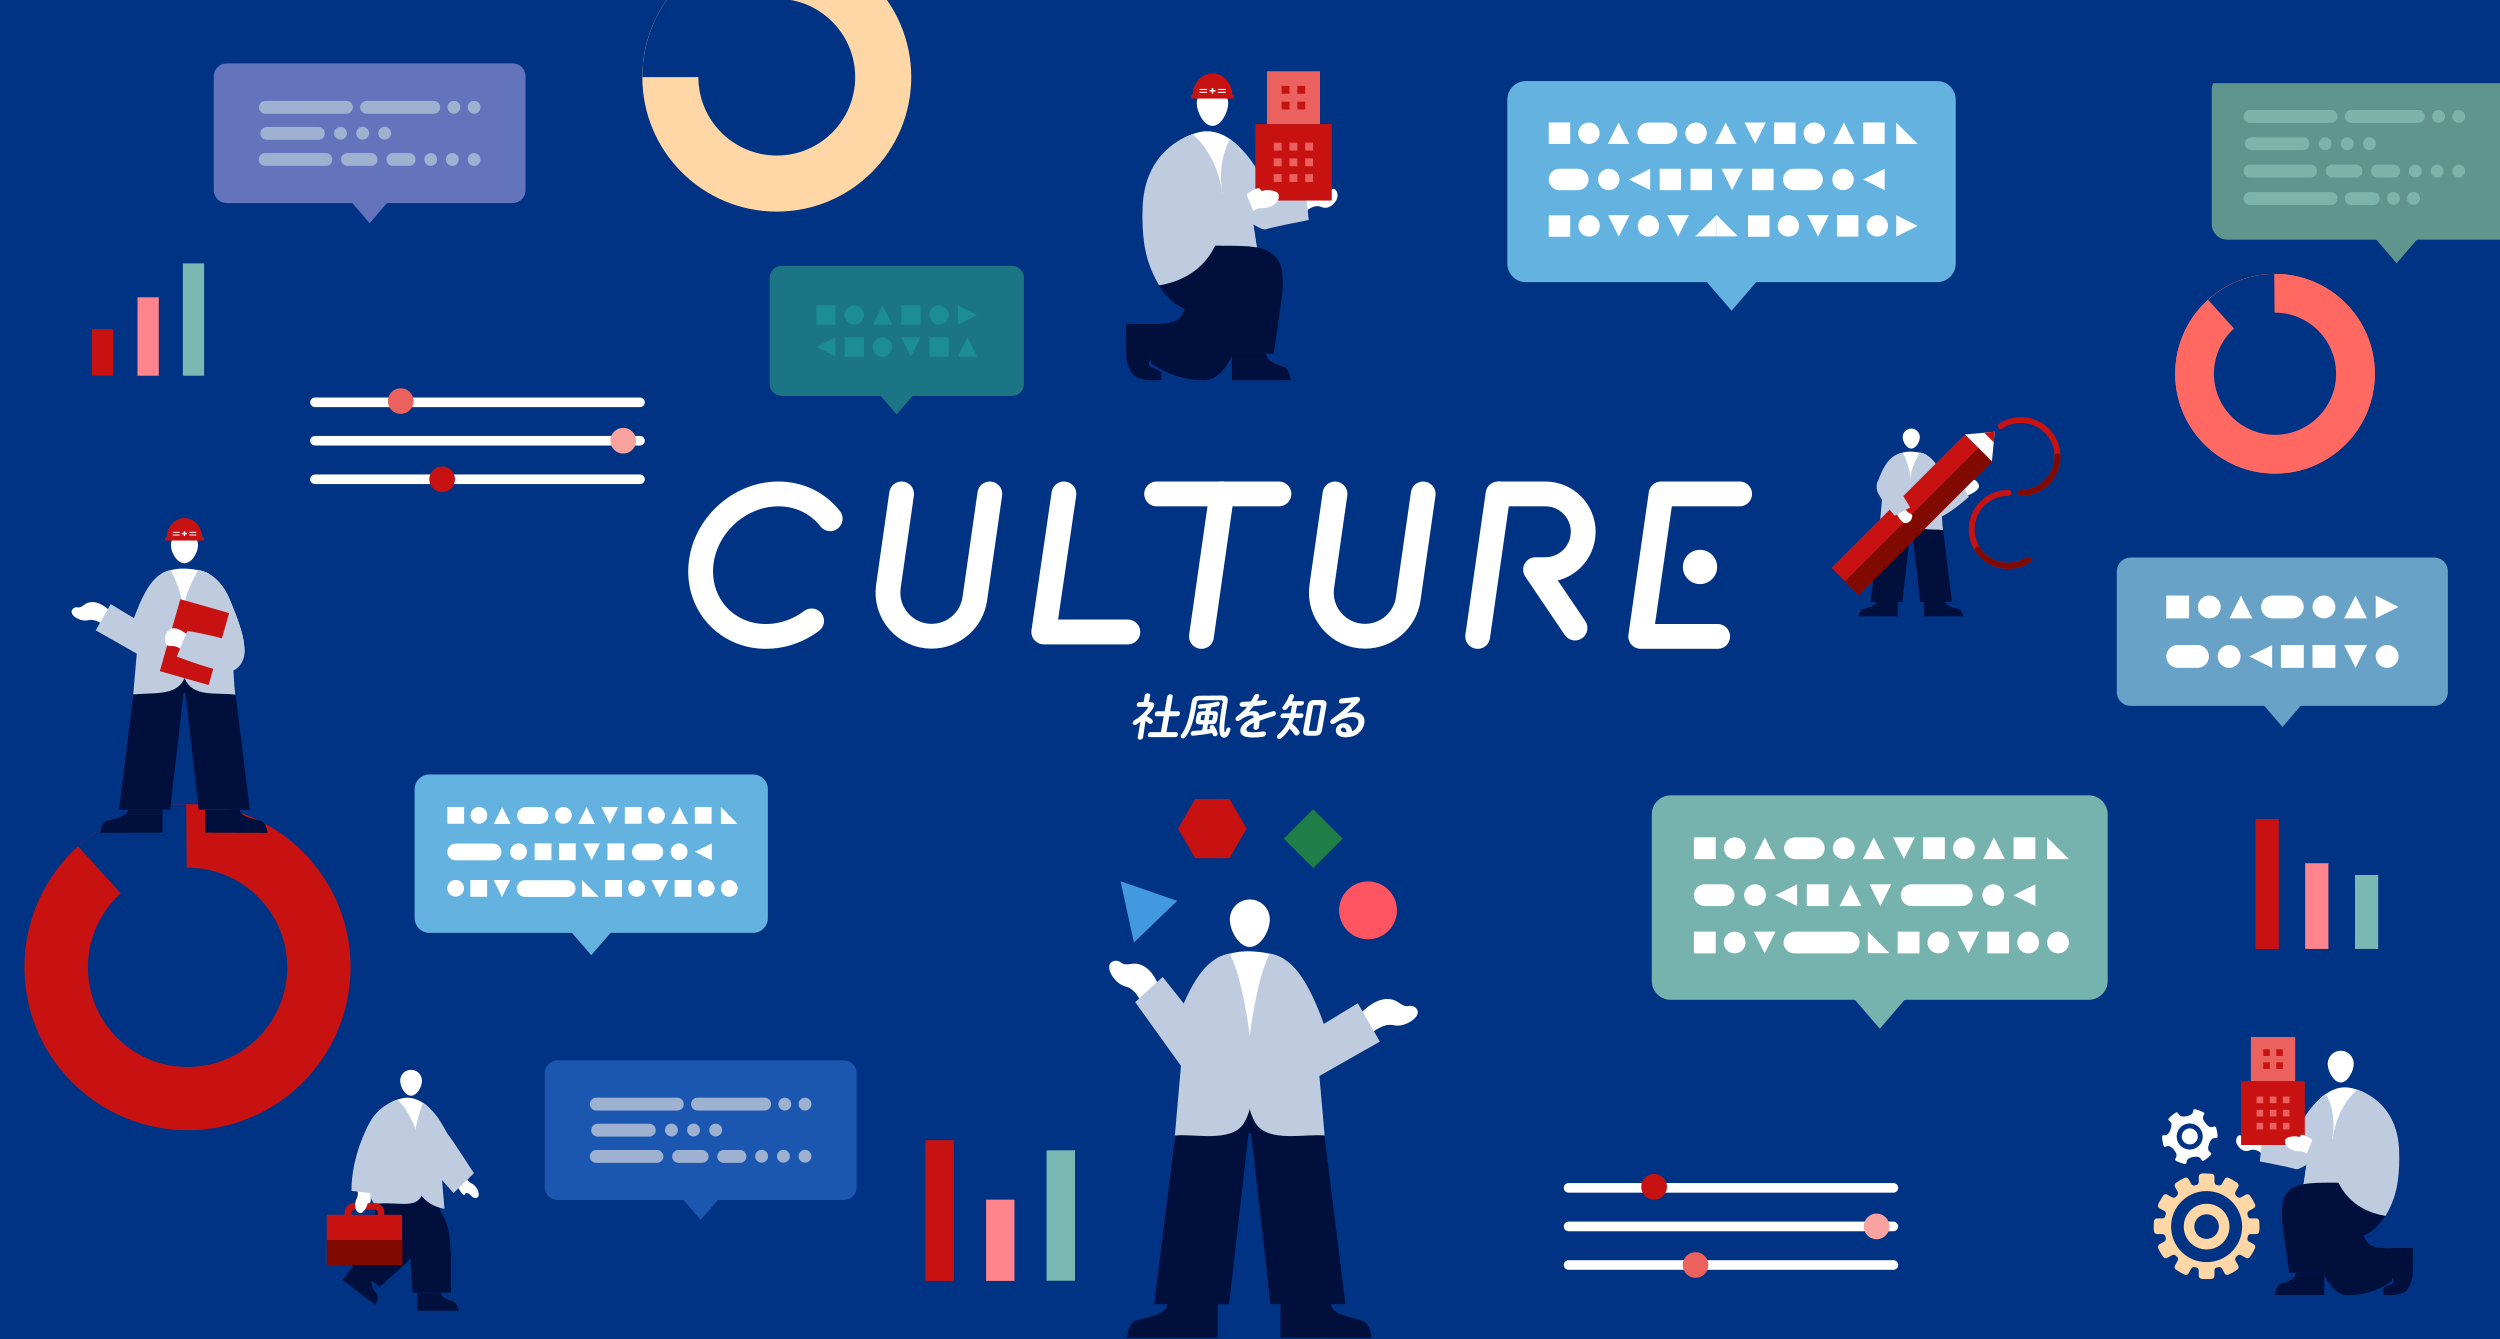 <?xml version="1.0" encoding="utf-8"?>
<!-- Generator: Adobe Illustrator 27.1.1, SVG Export Plug-In . SVG Version: 6.00 Build 0)  -->
<svg version="1.1" id="_レイヤー_2" xmlns="http://www.w3.org/2000/svg" xmlns:xlink="http://www.w3.org/1999/xlink" x="0px"
	 y="0px" viewBox="0 0 1400 750" style="enable-background:new 0 0 1400 750;" xml:space="preserve">
<style type="text/css">
	.st0{fill:#003383;}
	.st1{fill:none;stroke:#FFFFFF;stroke-width:13.89;stroke-linecap:round;stroke-linejoin:round;}
	.st2{fill:#FFFFFF;}
	.st3{fill:#6373BC;}
	.st4{fill:#9EB1D0;}
	.st5{fill:#1B57B1;}
	.st6{fill:#1C7584;}
	.st7{fill:#FF6961;}
	.st8{fill:#68A2C7;}
	.st9{fill:#C81212;}
	.st10{fill:#FF848B;}
	.st11{fill:#7CB8B3;}
	.st12{fill:none;stroke:#FFFFFF;stroke-width:5.39;stroke-linecap:round;stroke-linejoin:round;}
	.st13{fill:#EA615D;}
	.st14{fill:#F8A3A0;}
	.st15{clip-path:url(#SVGID_00000023262541572086866320000010149486196736521143_);}
	.st16{fill:#FFD6A5;}
	.st17{fill:#000F3C;}
	.st18{fill:#ADADAD;}
	.st19{fill:#BFCCE0;}
	.st20{fill:#800900;}
	.st21{fill:none;stroke:#FFFFFF;stroke-width:0.78;stroke-miterlimit:10;}
	.st22{fill:none;stroke:#FFFFFF;stroke-width:0.54;stroke-miterlimit:10;}
	.st23{fill:#AEAEAE;}
	.st24{fill:none;stroke:#FFFFFF;stroke-width:0.87;stroke-miterlimit:10;}
	.st25{fill:none;stroke:#FFFFFF;stroke-width:0.61;stroke-miterlimit:10;}
	.st26{fill:#4299E0;}
	.st27{fill:#1F7E48;}
	.st28{fill:#FF5462;}
	.st29{fill:#63B2E0;}
	.st30{fill:#76B2AE;}
	.st31{fill:#1C8C95;}
	.st32{clip-path:url(#SVGID_00000067940905328974899160000012730092360296763056_);}
	.st33{fill:#5F958D;}
	.st34{fill:#7DB4A9;}
	.st35{fill:none;stroke:#C81212;stroke-width:3.28;stroke-linecap:round;stroke-linejoin:round;}
	.st36{fill:none;stroke:#800900;stroke-width:3.28;stroke-linecap:round;stroke-linejoin:round;}
</style>
<g id="_背景">
	<rect class="st0" width="1400" height="750"/>
	<g>
		<path class="st1" d="M464.9,290.5c-6.6-8.5-16.9-13.9-29-13.9c-22,0-41.4,17.9-43.4,39.9c-1.9,22,14.4,39.9,36.4,39.9
			c9.4,0,18.3-3.2,25.6-8.7"/>
		<line class="st1" x1="838.9" y1="276.6" x2="827.5" y2="356.4"/>
		<path class="st1" d="M840.1,276.6h25.3c11.7,0,21.2,9.5,21.2,21.2l0,0c0,11.7-9.5,21.2-21.2,21.2h-5.5l22.1,32.7"/>
		<line class="st1" x1="647.7" y1="276.6" x2="716.2" y2="276.6"/>
		<circle class="st2" cx="952" cy="317.5" r="9.6"/>
		<line class="st1" x1="684.2" y1="276.6" x2="672.8" y2="356.4"/>
		<polyline class="st1" points="595.8,276.6 584.5,353.9 631.6,353.9 		"/>
		<polyline class="st1" points="974.2,276.6 930.2,276.6 918.8,356.4 961.9,356.4 		"/>
		<path class="st1" d="M797,276.6l-8.4,58.7c-1.7,12-12,21-24.2,21l0,0c-14.9,0-26.3-13.2-24.2-27.9l7.4-51.8"/>
		<path class="st1" d="M554.3,276.6l-8.4,58.7c-1.7,12-12,21-24.2,21l0,0c-14.9,0-26.3-13.2-24.2-27.9l7.4-51.8"/>
	</g>
</g>
<g id="_デザイン">
	<g>
		<path class="st2" d="M640.1,413c-0.1,0.8-0.9,1.2-1.7,1.2s-1.4-0.4-1.3-1.2l1.5-8.7c-0.7,0.5-1.5,1-2.2,1.4
			c-0.3,0.2-0.7,0.3-1,0.3c-0.8,0-1.2-0.7-1.1-1.4c0.1-0.4,0.4-0.9,0.9-1.2c3-1.7,6-4.5,7.6-7c0.1-0.1,0.1-0.2,0.1-0.3
			c0-0.2-0.1-0.3-0.5-0.3h-5c-0.7,0-0.9-0.7-0.8-1.3c0.1-0.6,0.6-1.3,1.3-1.3h2.5l0.7-3.8c0.1-0.8,0.9-1.1,1.7-1.1s1.4,0.4,1.3,1.1
			l-0.7,3.8h0.8c1.6,0,2.4,0.7,2.1,2c-0.1,0.4-0.3,1-0.6,1.5c-0.9,1.4-2.1,2.9-3.5,4.3c1.1,0.5,2.2,1.3,2.9,1.9
			c0.4,0.4,0.5,0.8,0.5,1.2c-0.1,0.7-0.8,1.3-1.5,1.3c-0.3,0-0.6-0.1-0.9-0.4c-0.5-0.4-1-0.9-1.7-1.3L640.1,413L640.1,413z
			 M651.7,401.1h-4c-0.8,0-1.1-0.7-1-1.4c0.1-0.7,0.7-1.4,1.5-1.4h4l1.4-8.1c0.2-0.9,1-1.4,1.8-1.4s1.5,0.4,1.3,1.4l-1.4,8.1h4.5
			c0.8,0,1.1,0.7,1,1.4c-0.1,0.7-0.6,1.4-1.5,1.4h-4.5l-1.6,8.9h5.4c0.8,0,1.1,0.7,1,1.4c-0.1,0.7-0.6,1.4-1.5,1.4h-14.3
			c-0.8,0-1.1-0.7-1-1.4c0.1-0.7,0.7-1.4,1.5-1.4h5.8L651.7,401.1L651.7,401.1z"/>
		<path class="st2" d="M684.2,389.5c2.7,0,3.7,1.1,3.3,3.3l-0.5,3.1c-1,5.8-1.5,10.2-1.4,12.7c0,1.2,0.1,1.4,0.4,1.4
			c0.2,0,0.4-0.2,0.8-1.6c0.2-0.7,0.7-1,1.3-1c0.6,0,1.1,0.4,1,1c-0.2,0.9-0.7,2.4-1.2,3.2c-0.6,0.9-1.3,1.5-2.4,1.5
			c-1.5,0-2.4-1-2.6-3.9c-0.1-2.7,0.3-7.2,1.3-13.2l0.5-2.6c0.2-1-0.2-1.3-1.3-1.3H672c-1.2,0-1.6,0.3-1.8,1.3l-0.8,4.5
			c-1.2,6.7-3,11.4-5.4,14.7c-0.5,0.6-1.1,0.9-1.6,0.9c-0.8,0-1.3-0.6-1.2-1.4c0-0.2,0.2-0.5,0.4-0.8c2.2-3,3.8-7.1,5-13.6l0.8-4.8
			c0.4-2.2,1.8-3.3,4.5-3.3L684.2,389.5L684.2,389.5z M679.3,398.2c2.4,0,3,0.7,2.7,2.6l-0.4,2.2c-0.4,2.3-1.5,2.6-3.6,2.6h-1.5
			l-0.5,2.9c0.6-0.1,1.2-0.2,1.8-0.2l-0.3-0.5c-0.1-0.2-0.2-0.5-0.1-0.7c0.1-0.6,0.8-1.1,1.5-1.1c0.4,0,0.8,0.2,1.1,0.6
			c0.7,1.1,1.4,2.5,1.8,3.8c0.1,0.2,0.1,0.5,0.1,0.7c-0.1,0.7-0.9,1.2-1.6,1.2c-0.5,0-0.9-0.2-1.1-0.8c-0.1-0.3-0.2-0.7-0.4-1
			c-3,0.6-5.8,1-9.7,1.4c-0.2,0-1,0.1-1.2,0.1c-0.9,0-1.2-0.7-1.1-1.4c0.1-0.6,0.6-1.3,1.5-1.3c1.5-0.1,3.2-0.2,4.9-0.4l0.6-3.2
			h-1.4c-2.4,0-3-0.7-2.7-2.6l0.4-2.2c0.3-1.9,1.2-2.6,3.6-2.6h1.4l0.3-1.7c-1.2,0.1-3.2,0.3-3.6,0.3c-0.8,0-1.1-0.7-1-1.3
			c0.1-0.6,0.6-1.2,1.4-1.2c2.9-0.2,6.4-0.7,9.4-1.4c0.1,0,0.3-0.1,0.4-0.1c0.8,0,1.2,0.7,1.1,1.4c-0.1,0.5-0.5,1.1-1.4,1.3
			c-1.1,0.2-2.3,0.4-3.4,0.6l-0.4,2.1H679.3L679.3,398.2z M673.6,400.4c-0.6,0-0.8,0.1-0.9,0.6l-0.3,1.7c-0.1,0.5,0.2,0.6,0.7,0.6
			h1.2l0.5-3L673.6,400.4L673.6,400.4z M676.9,403.3h1.2c0.6,0,0.8-0.1,0.9-0.6l0.3-1.7c0.1-0.5,0-0.6-0.7-0.6h-1.2L676.9,403.3
			L676.9,403.3z"/>
		<path class="st2" d="M699.3,398.7c0.8-0.3,1.6-0.5,2.5-0.5c1.9,0,3.1,0.6,3.5,2.6c2.3-0.9,4.8-1.7,7.4-2.5
			c0.2-0.1,0.4-0.1,0.6-0.1c0.9,0,1.3,0.7,1.2,1.5c-0.1,0.6-0.5,1.2-1.4,1.4c-2.6,0.7-5.2,1.5-7.7,2.5c0,1-0.2,2.2-0.4,3.7
			c-0.1,0.9-1,1.4-1.8,1.4c-0.7,0-1.4-0.4-1.3-1.3c0.2-1,0.3-1.9,0.3-2.7c-3.2,1.5-4.1,2.7-4.2,3.7c-0.2,1.1,0.7,1.7,3.9,1.7
			c1.8,0,3.6-0.2,5.5-0.5c0.1,0,0.2,0,0.3,0c1,0,1.4,0.7,1.2,1.5c-0.1,0.7-0.7,1.3-1.7,1.5c-1.9,0.3-4,0.4-5.8,0.4
			c-5.3,0-7.2-1.7-6.8-4.4c0.4-2.2,2.1-4.3,7.5-6.8c-0.2-1-0.7-1.2-1.7-1.2s-3.2,0.7-6.2,2.8c-0.4,0.2-0.7,0.4-1.1,0.4
			c-0.8,0-1.4-0.7-1.2-1.5c0.1-0.4,0.3-0.8,0.9-1.2c2-1.5,3.9-3.3,5.7-5.4c-1.1,0.1-2.1,0.1-3,0.1c-1,0-1.4-0.7-1.3-1.4
			c0.1-0.7,0.8-1.4,1.8-1.4c1.3,0,2.9-0.1,4.5-0.2c0.7-1.1,1.3-2.2,1.8-3.2c0.3-0.7,1-1,1.6-1c0.8,0,1.5,0.5,1.3,1.3
			c0,0.1,0,0.3-0.1,0.4c-0.4,0.8-0.8,1.5-1.2,2.2c1.5-0.1,2.9-0.3,4.2-0.5c0.1,0,0.2,0,0.3,0c0.9,0,1.2,0.7,1.1,1.3
			c-0.1,0.6-0.6,1.2-1.5,1.4c-1.8,0.3-4,0.6-6.1,0.8C701,396.7,700.1,397.8,699.3,398.7L699.3,398.7L699.3,398.7z"/>
		<path class="st2" d="M729.3,392.6c0.8,0,1,0.6,0.9,1.2c-0.1,0.6-0.6,1.3-1.4,1.3h-2.5l-0.5,3c-0.1,0.4-0.2,0.9-0.3,1.4h3.5
			c0.8,0,1,0.7,0.9,1.3c-0.1,0.7-0.6,1.3-1.4,1.3h-3.7c-0.3,1.1-0.8,2.2-1.2,3.2c1.5,1.1,3,2.7,3.9,4c0.2,0.4,0.3,0.7,0.3,1.1
			c-0.1,0.8-1,1.5-1.8,1.5c-0.4,0-0.8-0.2-1.1-0.6c-0.6-1-1.7-2.3-2.7-3.3c-1.3,2-2.8,3.8-4.6,5.3c-0.5,0.4-0.9,0.5-1.3,0.5
			c-0.8,0-1.4-0.6-1.2-1.4c0.1-0.4,0.3-0.8,0.8-1.2c2.8-2.3,4.8-5.2,6.1-9.1h-4c-0.7,0-1-0.7-0.9-1.3c0.1-0.7,0.6-1.3,1.3-1.3h4.3
			c0.1-0.5,0.2-1.1,0.3-1.6l0.5-2.7H722c-0.3,0.6-0.7,1.1-1.1,1.6c-0.4,0.5-1,0.8-1.5,0.8c-0.8,0-1.4-0.5-1.3-1.3
			c0-0.2,0.1-0.5,0.4-0.7c1.3-1.6,2.5-3.8,3.4-5.9c0.3-0.7,0.9-1,1.5-1c0.7,0,1.4,0.5,1.3,1.3c0,0.1-0.1,0.2-0.1,0.4
			c-0.3,0.7-0.7,1.5-1.1,2.3L729.3,392.6L729.3,392.6z M732.5,412c-2.2,0-3-1.1-2.7-3l2.5-14c0.3-1.9,1.5-3,3.7-3h4.1
			c2.2,0,3,1.1,2.7,3l-2.5,14c-0.4,2.1-1.7,3-3.7,3H732.5z M736.4,409.3c0.6,0,0.9-0.2,1-0.8l2.3-12.8c0.1-0.6-0.1-0.8-0.7-0.8h-2.7
			c-0.6,0-0.9,0.2-1,0.8l-2.3,12.8c-0.1,0.6,0.1,0.8,0.7,0.8H736.4z"/>
		<path class="st2" d="M754.2,399.5c1.3-0.5,2.6-0.7,3.7-0.7c4.4,0,6.8,2.3,6.1,6.2c-0.8,4.8-4.9,7.9-10.4,7.9
			c-3.8,0-5.9-1.9-5.5-4.4c0.4-2.1,2-3.5,4.5-3.5c2.7,0,4.2,1.8,4.6,4.5c1.9-0.8,3.1-2.4,3.5-4.5c0.3-2-1-3.5-3.6-3.5
			c-2.8,0-5.7,1-9.7,3.6c-0.5,0.3-0.9,0.4-1.2,0.4c-0.9,0-1.4-0.7-1.3-1.5c0.1-0.4,0.4-0.9,0.9-1.3c3.7-2.5,7.9-6.1,11.1-9.3
			c-1.4,0.2-3.3,0.4-4.7,0.5c-0.1,0-0.8,0.1-1.2,0.1c-0.9,0-1.3-0.7-1.1-1.5c0.1-0.7,0.7-1.4,1.6-1.4c2.3-0.1,5.3-0.5,8.1-0.9
			c0.1,0,0.3,0,0.4,0c1.2,0,1.8,0.8,1.6,1.7c-0.1,0.4-0.3,0.9-0.7,1.3C758.8,395.2,756.3,397.6,754.2,399.5L754.2,399.5L754.2,399.5
			z M754.1,410.1c-0.2-1.8-0.8-2.7-2-2.7c-0.6,0-1.1,0.5-1.2,1.1c-0.2,0.9,0.8,1.6,3,1.6L754.1,410.1L754.1,410.1z"/>
	</g>
	<g>
		<path class="st3" d="M126.9,35.5h160.2c4,0,7.2,3.2,7.2,7.2v63.8c0,4-3.2,7.2-7.2,7.2H126.9c-4,0-7.2-3.2-7.2-7.2V42.8
			C119.7,38.8,122.9,35.5,126.9,35.5z"/>
		<polygon class="st3" points="223.9,105.3 190.1,105.3 207,125 		"/>
		<path class="st4" d="M194,63.7h-45.4c-2,0-3.6-1.6-3.6-3.6v0c0-2,1.6-3.6,3.6-3.6H194c2,0,3.6,1.6,3.6,3.6v0
			C197.6,62.1,195.9,63.7,194,63.7z"/>
		<path class="st4" d="M242.9,63.7h-37.6c-2,0-3.6-1.6-3.6-3.6v0c0-2,1.6-3.6,3.6-3.6h37.6c2,0,3.6,1.6,3.6,3.6v0
			C246.5,62.1,244.9,63.7,242.9,63.7z"/>
		<circle class="st4" cx="254.2" cy="60.1" r="3.6"/>
		<circle class="st4" cx="265.5" cy="60.1" r="3.6"/>
		<path class="st4" d="M182.5,92.9h-34c-2,0-3.6-1.6-3.6-3.6l0,0c0-2,1.6-3.6,3.6-3.6h34c2,0,3.6,1.6,3.6,3.6l0,0
			C186.1,91.3,184.5,92.9,182.5,92.9z"/>
		<path class="st4" d="M207.8,92.9h-13.2c-2,0-3.6-1.6-3.6-3.6l0,0c0-2,1.6-3.6,3.6-3.6h13.2c2,0,3.6,1.6,3.6,3.6l0,0
			C211.5,91.3,209.8,92.9,207.8,92.9z"/>
		<path class="st4" d="M229.1,92.9H220c-2,0-3.6-1.6-3.6-3.6l0,0c0-2,1.6-3.6,3.6-3.6h9.1c2,0,3.6,1.6,3.6,3.6l0,0
			C232.7,91.3,231.1,92.9,229.1,92.9z"/>
		<circle class="st4" cx="241.2" cy="89.3" r="3.6"/>
		<circle class="st4" cx="253.3" cy="89.3" r="3.6"/>
		<circle class="st4" cx="265.5" cy="89.3" r="3.6"/>
		<path class="st4" d="M178.3,78.3h-28.9c-2,0-3.6-1.6-3.6-3.6l0,0c0-2,1.6-3.6,3.6-3.6h28.9c2,0,3.6,1.6,3.6,3.6l0,0
			C181.9,76.7,180.3,78.3,178.3,78.3z"/>
		<circle class="st4" cx="190.7" cy="74.6" r="3.6"/>
		<circle class="st4" cx="203.1" cy="74.6" r="3.6"/>
		<circle class="st4" cx="215.4" cy="74.6" r="3.6"/>
	</g>
	<g>
		<path class="st5" d="M312.3,593.8h160.2c4,0,7.2,3.2,7.2,7.2v63.8c0,4-3.2,7.2-7.2,7.2H312.3c-4,0-7.2-3.2-7.2-7.2V601
			C305,597,308.3,593.8,312.3,593.8z"/>
		<polygon class="st5" points="409.3,663.5 375.4,663.5 392.4,683.2 		"/>
		<path class="st4" d="M379.3,621.9h-45.4c-2,0-3.6-1.6-3.6-3.6l0,0c0-2,1.6-3.6,3.6-3.6h45.4c2,0,3.6,1.6,3.6,3.6l0,0
			C382.9,620.3,381.3,621.9,379.3,621.9z"/>
		<path class="st4" d="M428.2,621.9h-37.6c-2,0-3.6-1.6-3.6-3.6l0,0c0-2,1.6-3.6,3.6-3.6h37.6c2,0,3.6,1.6,3.6,3.6l0,0
			C431.8,620.3,430.2,621.9,428.2,621.9z"/>
		<circle class="st4" cx="439.5" cy="618.3" r="3.6"/>
		<circle class="st4" cx="450.8" cy="618.3" r="3.6"/>
		<path class="st4" d="M367.9,651.2h-34c-2,0-3.6-1.6-3.6-3.6l0,0c0-2,1.6-3.6,3.6-3.6h34c2,0,3.6,1.6,3.6,3.6l0,0
			C371.5,649.5,369.9,651.2,367.9,651.2z"/>
		<path class="st4" d="M393.2,651.2H380c-2,0-3.6-1.6-3.6-3.6l0,0c0-2,1.6-3.6,3.6-3.6h13.2c2,0,3.6,1.6,3.6,3.6l0,0
			C396.8,649.5,395.2,651.2,393.2,651.2z"/>
		<path class="st4" d="M414.4,651.2h-9.1c-2,0-3.6-1.6-3.6-3.6l0,0c0-2,1.6-3.6,3.6-3.6h9.1c2,0,3.6,1.6,3.6,3.6l0,0
			C418,649.5,416.4,651.2,414.4,651.2z"/>
		<circle class="st4" cx="426.5" cy="647.5" r="3.6"/>
		<circle class="st4" cx="438.7" cy="647.5" r="3.6"/>
		<circle class="st4" cx="450.8" cy="647.5" r="3.6"/>
		<path class="st4" d="M363.6,636.5h-28.9c-2,0-3.6-1.6-3.6-3.6l0,0c0-2,1.6-3.6,3.6-3.6h28.9c2,0,3.6,1.6,3.6,3.6l0,0
			C367.2,634.9,365.6,636.5,363.6,636.5z"/>
		<circle class="st4" cx="376" cy="632.8" r="3.6"/>
		<circle class="st4" cx="388.4" cy="632.8" r="3.6"/>
		<circle class="st4" cx="400.8" cy="632.8" r="3.6"/>
	</g>
	<path class="st6" d="M437.7,148.9h129c3.7,0,6.7,3,6.7,6.7V215c0,3.7-3,6.7-6.7,6.7h-129c-3.7,0-6.7-3-6.7-6.7v-59.3
		C430.9,152,433.9,148.9,437.7,148.9z"/>
	<polygon class="st6" points="517.9,213.8 486.4,213.8 502.1,232.1 	"/>
	<g>
		<g>
			<g id="icon">
				<g id="_グループ_2151">
					<circle id="_楕円形_154" class="st7" cx="1274" cy="209.3" r="55.9"/>
				</g>
				<g id="_グループ_2151-2">
					<circle id="_楕円形_154-2" class="st7" cx="1274" cy="209.3" r="55.9"/>
				</g>
			</g>
			<path id="_パス_2317" class="st0" d="M1274,209.3l-0.4-55.9c-14.3,0.1-27.3,5.6-37.1,14.5L1274,209.3L1274,209.3z"/>
		</g>
		<circle class="st0" cx="1274" cy="209.3" r="34.2"/>
	</g>
	<path class="st8" d="M1193.1,312.2h170c4.2,0,7.7,3.4,7.7,7.7v67.7c0,4.2-3.4,7.7-7.7,7.7h-170c-4.2,0-7.7-3.4-7.7-7.7v-67.7
		C1185.5,315.6,1188.9,312.2,1193.1,312.2z"/>
	<polygon class="st8" points="1296.1,386.2 1260.2,386.2 1278.2,407.1 	"/>
	<g id="Group_2490">
		<rect id="Rectangle_366" x="518.2" y="638.5" class="st9" width="15.9" height="78.8"/>
		<rect id="Rectangle_367" x="552.2" y="671.8" class="st10" width="15.9" height="45.5"/>
		<rect id="Rectangle_368" x="586.1" y="644.2" class="st11" width="15.9" height="73"/>
	</g>
	<g id="Group_2490-2">
		<rect id="Rectangle_366-2" x="51.5" y="184.3" class="st9" width="11.9" height="26.1"/>
		<rect id="Rectangle_367-2" x="77" y="166.5" class="st10" width="11.9" height="43.9"/>
		<rect id="Rectangle_368-2" x="102.4" y="147.5" class="st11" width="11.9" height="62.9"/>
	</g>
	<g id="Group_2490-3">
		<rect id="Rectangle_366-3" x="1263.1" y="458.6" class="st9" width="13" height="72.9"/>
		<rect id="Rectangle_367-3" x="1290.9" y="483.4" class="st10" width="13" height="48"/>
		<rect id="Rectangle_368-3" x="1318.8" y="490" class="st11" width="13" height="41.4"/>
	</g>
	<g>
		<g>
			<g id="icon-2">
				<g id="_グループ_2151-3">
					<circle id="_楕円形_154-3" class="st9" cx="105" cy="541.6" r="91.3"/>
				</g>
			</g>
			<path id="_パス_2317-2" class="st0" d="M105,541.6l-0.7-91.3c-23.3,0.2-44.6,9.1-60.6,23.6L105,541.6L105,541.6z"/>
		</g>
		
			<ellipse transform="matrix(1 -1.998802e-02 1.998802e-02 1 -10.804 2.207)" class="st0" cx="105" cy="541.6" rx="55.8" ry="55.8"/>
	</g>
	<g>
		<line class="st12" x1="878.4" y1="665.2" x2="1060.3" y2="665.2"/>
		<line class="st12" x1="878.4" y1="686.8" x2="1060.3" y2="686.8"/>
		<line class="st12" x1="878.4" y1="708.4" x2="1060.3" y2="708.4"/>
		<circle class="st9" cx="926.3" cy="664.6" r="7.2"/>
		<circle class="st13" cx="949.5" cy="708.4" r="7.2"/>
		<circle class="st14" cx="1050.9" cy="686.8" r="7.2"/>
	</g>
	<g>
		<line class="st12" x1="176.4" y1="225.3" x2="358.4" y2="225.3"/>
		<line class="st12" x1="176.4" y1="246.8" x2="358.4" y2="246.8"/>
		<line class="st12" x1="176.4" y1="268.4" x2="358.4" y2="268.4"/>
		<circle class="st13" cx="224.4" cy="224.6" r="7.2"/>
		<circle class="st9" cx="247.6" cy="268.4" r="7.2"/>
		<circle class="st14" cx="349" cy="246.8" r="7.2"/>
	</g>
	<g>
		<defs>
			<rect id="SVGID_1_" x="339.5" width="190" height="133.9"/>
		</defs>
		<clipPath id="SVGID_00000113313143988719693090000006477725966155706012_">
			<use xlink:href="#SVGID_1_"  style="overflow:visible;"/>
		</clipPath>
		<g style="clip-path:url(#SVGID_00000113313143988719693090000006477725966155706012_);">
			<g>
				<circle class="st16" cx="435" cy="43.2" r="75.3"/>
				<path class="st0" d="M435-32.1c-41.6,0-75.3,33.7-75.3,75.3H435V-32.1z"/>
				<circle class="st0" cx="435" cy="43.2" r="43.9"/>
			</g>
		</g>
	</g>
	<g id="Group_4371">
		<g id="Group_4356">
			<g id="Group_4353">
				<path id="Path_3453" class="st17" d="M256.6,734c0,0-0.5-4.3-2.6-5.1c-2.1-0.8-6.8-1.6-7.1-5.1h-13.2V734L256.6,734L256.6,734z"
					/>
			</g>
		</g>
		<g id="Group_4360">
			<g id="Group_4357">
				<path id="Path_3456" class="st17" d="M210.2,730.7c0,0,2.2-3.8,1-5.7s-4.5-5.3-2.6-8.4l-10.5-7.9l-6.2,8.2L210.2,730.7
					L210.2,730.7z"/>
			</g>
		</g>
		<g id="Group_4361">
			<path id="Path_3459" class="st2" d="M260.2,657c0,0,0.9,4.4,3.8,5.7c2.9,1.2,4.6,5.3,4,7s-2.7,1.3-3.5,0.5
				c-0.8-0.7-3.2-3.5-4.2-1.3s-6.2-8-6.6-10L260.2,657L260.2,657z"/>
		</g>
		<g id="Group_4362">
			<path id="Path_3460" class="st18" d="M247.6,661.1l-6.4-36.7l-16.2-7.2l-20.1,41.7L247.6,661.1L247.6,661.1z"/>
		</g>
		<g id="Group_4363">
			<path id="Path_3461" class="st19" d="M238.4,645.4c0,0,4.9,10.8,6.5,12.5c1.6,1.8,9.1,10.2,9.1,10.2l11.4-11.1
				c0,0-12.9-19.8-13.5-20.4c-3.1-3.2-5.1-11.9-14.9-18.9"/>
		</g>
		<path id="Path_3462" class="st2" d="M245.1,661.3c0,0-2.6-38-4.7-40.5s-6.7-6.1-12.4-6.1s-22.5,5.9-23.6,28.8s2,20.9,2,20.9
			L245.1,661.3L245.1,661.3z"/>
		<g id="Group_4366">
			<g id="Group_4364">
				<path id="Ellipse_258" class="st2" d="M230.2,599.1c3.4,0,6.1,2.7,6.1,6.1s-2.7,8.4-6.1,8.4s-6.1-5-6.1-8.4
					S226.8,599.1,230.2,599.1z"/>
			</g>
		</g>
		<path id="Path_3464" class="st17" d="M230.3,680.3c0,0,7.3,15.8-1.2,25.2c-2.8,3.1-16.4,15.1-16.4,15.1l-17.1-13
			c0,0,20.8-26.8,24.2-28.6c3.4-1.8-2-8.2-2-8.2L230.3,680.3L230.3,680.3z"/>
		<g id="Group_4367">
			<path id="Path_3466" class="st19" d="M237,617.7c1.2,0.9,2.4,1.9,3.4,3.1c1.9,2.2,7,38.8,7,38.8l-0.4,2.6
				c-8.8-7-15.9-16.6-14.7-27.5C232.8,630.5,234.7,622.9,237,617.7L237,617.7z"/>
		</g>
		<path id="Path_3467" class="st17" d="M219.8,658.4l24.7,2.7l3.6,29.9l-30.3-12.7L219.8,658.4z"/>
		<path id="Path_3468" class="st17" d="M212.1,653.4c0,0-11.7,49.1,17.1,41.4l1.8,29h21.5v-20.6c0,0-0.1-3.8-1-12
			c-0.6-5.1-4.7-18.4-16.5-22C224.3,665.7,212.1,653.4,212.1,653.4L212.1,653.4z"/>
		<path id="Path_3469" class="st19" d="M203.1,643.5c0.8-17.9,12.1-25.3,19.4-27.7c10.4,8.8,19.7,39.5,13.6,53.7
			c-3.5,8-15,2.9-26.6,4.8c-2.6-4.3-4.3-8.8-4.9-11.8C204.4,661.9,202.6,655.2,203.1,643.5L203.1,643.5z"/>
		<path id="Path_3470" class="st19" d="M234,639.1c0,0-11.4,32.6,14.9,37.9l-2.9-34.4L234,639.1L234,639.1z"/>
		<g id="Group_4368">
			<path id="Path_3471" class="st9" d="M215.2,680.3V679c0-3-2.4-5.3-5.4-5.3h-11.4c-3,0-5.4,2.4-5.4,5.3v1.3H183v28.1h42.2v-28.1
				H215.2L215.2,680.3z M196.9,679c0-0.9,0.7-1.6,1.6-1.6h11.4c0.9,0,1.6,0.7,1.6,1.6v1.3h-14.6L196.9,679L196.9,679z"/>
			<rect id="Rectangle_1180" x="183.1" y="694.4" class="st20" width="42.2" height="14"/>
		</g>
		<g id="Group_4370">
			<g id="Group_4369">
				<path id="Path_3472" class="st2" d="M199.4,664.3c0,0,2,4.1,0.4,6.8s-1.3,7.5,1.8,8.2c1.8,0.4,3.8-3.4,4-4.5s0.6-1,1-1
					c2.4,0.3,0-10.1-0.9-11.9L199.4,664.3z"/>
			</g>
		</g>
		<path id="Path_3473" class="st19" d="M206.1,630.5c0,0-9.3,16.6-9.3,36.4l18.7,2.2l4.7-32.2L206.1,630.5z"/>
	</g>
	<g>
		<g id="Group_4437">
			<g id="Group_4436">
				<path id="Path_3519" class="st2" d="M57.8,349.9c0,0-4.4-3.6-8.2-2.6s-8.7-1.6-9.4-3.9c-0.7-2.2,1.7-3.6,3-3.3
					c2.6,0.6,3.7-1.9,6.2-2.6c5.9-1.7,11.2,3.7,13.2,5.4L57.8,349.9L57.8,349.9z"/>
			</g>
		</g>
		<g id="Group_2465">
			<path id="Ellipse_177" class="st2" d="M103.3,297.6c4.2,0,7.6,3.4,7.6,7.6s-3.4,10.2-7.6,10.2s-7.6-6-7.6-10.2
				S99.1,297.6,103.3,297.6z"/>
		</g>
		<g id="Group_2466">
			<path id="Path_2520" class="st2" d="M129.9,373.7l-7.5-43.5H84.1l-7.5,43.5H129.9L129.9,373.7z"/>
		</g>
		<path id="Path_2522" class="st19" d="M80.8,349.7L62,338.3l-8.4,14.7l28.2,16c0,0,13.4-35.3,13.8-35.6
			C97.5,335.6,88.7,324.2,80.8,349.7L80.8,349.7z"/>
		<g id="Group_2470">
			<path id="Path_2523" class="st17" d="M103.8,388l7.5,65.4h28.6l-9.9-79.8H76.6l-9.9,79.8h28.6l7.5-65.4H103.8L103.8,388z"/>
		</g>
		<g id="Group_2474">
			<g id="Group_2471">
				<path id="Path_2524" class="st17" d="M149.9,466.4c0,0-0.7-5.4-3.3-6.5c-2.6-1-12-2-12.4-6.5h-19.2v12.9L149.9,466.4
					L149.9,466.4z"/>
			</g>
		</g>
		<g id="Group_2478">
			<g id="Group_2475">
				<path id="Path_2527" class="st17" d="M56.1,466.4c0,0,0.7-5.4,3.3-6.5c2.6-1,12-2,12.4-6.5H91v12.9L56.1,466.4L56.1,466.4z"/>
			</g>
		</g>
		<g id="Group_2479">
			<path id="Path_2530" class="st20" d="M129.9,373.7l-1-6H77.7l-1,6H129.9L129.9,373.7z"/>
		</g>
		<path id="Path_2531" class="st2" d="M90.7,321.1c3.9-1.9,8.2-2.8,12.6-2.7c6.7,0.3,11.5,1.5,13.8,3.1l-2.6,44.7H96.8L90.7,321.1
			L90.7,321.1z"/>
		<path id="Path_2532" class="st19" d="M129,349.7c-6.6-21.5-8-28.7-18.1-30.4c-5.1,9.5-8.6,17.2-8.6,27.9c0,7.7-1.3,27.1,1.1,32.7
			c4.7,10.8,17,7.7,28.4,9.1l-0.5-4.4L129,349.7L129,349.7z"/>
		<path id="Path_2533" class="st19" d="M73.3,350.9c6.3-18.2,12.2-29.9,22.3-31.6c5.1,9.5,7.7,20.1,7.6,30.8
			c0,9.8,3.1,25.1-0.8,31.5c-5,8.2-18.1,6.2-27.8,7.3l2.5-28.7L73.3,350.9L73.3,350.9z"/>
		<g id="Group_2482">
			<path id="Path_2534" class="st19" d="M110.9,319.3c0,0,11.1,0.6,17.8,16.5c8.3,19.8,12.6,34.7,1.3,37.9
				c-11.4,3.2-15.4,4.7-15.4,4.7l-3.1-35.2l-0.6-9.7L110.9,319.3L110.9,319.3z"/>
			<path id="Path_2534-2" class="st19" d="M110.9,319.3c0,0,11.1,0.6,17.8,16.5c8.3,19.8,12.6,34.7,1.3,37.9
				c-11.4,3.2-15.4,4.7-15.4,4.7l-3.1-35.2l-0.6-9.7L110.9,319.3L110.9,319.3z"/>
		</g>
		<g id="Group_2483">
			
				<rect id="Rectangle_364" x="87.9" y="345.2" transform="matrix(0.274 -0.962 0.962 0.274 -266.661 365.823)" class="st9" width="41.9" height="28.4"/>
		</g>
		<g id="Group_2486">
			<g id="Group_2485">
				<path id="Path_2535" class="st2" d="M92.4,358c0.4,2.3,0.2,4,4.1,3.8s7.5,4.3,7.5,4.3l6.2-5.8c-1.6-2.1-9.7-9.7-13.9-8.3
					C94.2,352.2,92,355.8,92.4,358L92.4,358z"/>
			</g>
		</g>
		<path id="Path_2536" class="st19" d="M104.9,353.3L99,367.7c0,0,24.2,9.2,29.6,8.4c5.4-0.9,8.8-6.7,8.3-12.2
			S104.9,353.3,104.9,353.3L104.9,353.3z"/>
		<g>
			<path class="st9" d="M93.3,301.6c0-6.4,4.5-11.5,10-11.5s10,5.2,10,11.5H93.3L93.3,301.6z"/>
			<g>
				<line class="st21" x1="101.8" y1="298.8" x2="104.8" y2="298.8"/>
				<line class="st21" x1="103.3" y1="300.2" x2="103.3" y2="297.4"/>
			</g>
			<g>
				<line class="st22" x1="96.7" y1="299.6" x2="100.6" y2="299.6"/>
				<line class="st22" x1="96.7" y1="298.1" x2="100.6" y2="298.1"/>
				<g>
					<line class="st22" x1="106" y1="299.6" x2="109.9" y2="299.6"/>
					<line class="st22" x1="106" y1="298.1" x2="109.9" y2="298.1"/>
				</g>
			</g>
			<rect x="92.5" y="300.8" class="st9" width="21.7" height="1.9"/>
		</g>
	</g>
	<g>
		<g id="Group_2516">
			<g id="Group_2495">
				<g id="Group_2492">
					<path id="Path_2538" class="st17" d="M689.9,212.9v-14.8h19c0.5,5.1,7.2,6.2,10.2,7.4c3,1.2,3.8,7.4,3.8,7.4H689.9z"/>
				</g>
			</g>
			<g id="Group_2499">
				<g id="Group_2496">
					<path id="Path_2541" class="st17" d="M630.6,193v-11.6h14.8v19c-6.7,6.4,4.9,5.5,5,8.8c0.1,2.6,0.1,3.5,0.1,3.5
						s-12.9,1.7-16.4-3.5c-2.1-3.2-3.3-6.9-3.5-10.8L630.6,193L630.6,193z"/>
				</g>
			</g>
			<g id="Group_2500">
				<path id="Path_2544" class="st23" d="M642.4,137.6l29.1-60.3L695,87.6l9.2,53.1L642.4,137.6L642.4,137.6z"/>
			</g>
			<g id="Group_2502">
				<g id="Group_2501">
					<path id="Path_2545" class="st2" d="M727.2,109.5c2.5-1.6,18.3-6.2,17-3s1-0.9,2.6-0.8c1.6,0.1,3,3.5,1.8,5.9s-4.4,6.1-8.7,4.3
						s-8.4,2.4-8.4,2.4L727.2,109.5L727.2,109.5z"/>
				</g>
			</g>
			<g id="Group_2503">
				<path id="Path_2546" class="st19" d="M688.8,78.1c14.2,10.2,17.1,22.7,21.5,27.4c0.8,0.9,20.5-2.6,20.5-2.6l2.1,20.3
					c0,0-20.8,4-24,5.2c-3.2,1.2-18.1-10.3-18.1-10.3"/>
			</g>
			<path id="Path_2547" class="st2" d="M644.6,145.4c0,0-4.5,3-2.9-30.2s25.8-41.7,34.1-41.7c8.3,0,14.8,5.3,18,8.9
				c3.2,3.6,6.8,58.5,6.8,58.5L644.6,145.4L644.6,145.4z"/>
			<g id="Group_2506">
				<g id="Group_2504">
					<path id="Ellipse_180" class="st2" d="M670.2,57.9c0,4.8,3.9,12.6,8.8,12.6s8.8-7.8,8.8-12.6s-3.9-8.8-8.8-8.8
						S670.2,53,670.2,57.9z"/>
				</g>
			</g>
			<path id="Path_2549" class="st17" d="M664.6,167.8c0,0-0.8,9-5.7,11.6c-4.8,2.6-14.3,2-14.3,2v21.9c8.6,6.3,19.1,9.7,29.8,9.6
				c18.4,0,24.6-45.1,24.6-45.1L664.6,167.8L664.6,167.8z"/>
			<rect id="Rectangle_369" x="668" y="120.5" class="st19" width="32.6" height="20.5"/>
			<g id="Group_2507">
				<path id="Path_2550" class="st19" d="M703.3,142.3l0.5-3.8c0,0-7.3-52.9-10.1-56.1c-1.5-1.7-3.1-3.2-4.9-4.4
					C678.4,96.1,684.5,127.3,703.3,142.3L703.3,142.3z"/>
			</g>
			<path id="Path_2551" class="st17" d="M687.9,137.6c17.8,0,22.8,1.7,27.4,7.5c4.8,6,2.5,21.3,2.5,21.3l-4.5,31.7h-25.7v-24.4
				c-41.7,11.1-46-36.2-46-36.2L687.9,137.6L687.9,137.6z"/>
			<path id="Path_2552" class="st19" d="M642,142.7c1.5,6,3.9,11.8,7.1,17.1c46.3-7.7,42.5-64.6,18.8-84.6
				c-10.5,3.5-26.8,14.2-28,40.1C639.1,132.3,641.8,142,642,142.7L642,142.7z"/>
			<g id="Group_2512">
				<g id="Group_2509">
					<rect id="Rectangle_370" x="709.5" y="39.9" class="st13" width="29.7" height="29.7"/>
					<g id="Group_2508">
						<rect id="Rectangle_371" x="726.5" y="48.1" class="st9" width="4.4" height="4.4"/>
						<rect id="Rectangle_372" x="717.7" y="48.1" class="st9" width="4.4" height="4.4"/>
						<rect id="Rectangle_373" x="726.5" y="56.9" class="st9" width="4.4" height="4.4"/>
						<rect id="Rectangle_374" x="717.7" y="56.9" class="st9" width="4.4" height="4.4"/>
					</g>
				</g>
				<g id="Group_2511">
					<rect id="Rectangle_376" x="703" y="69.5" class="st9" width="42.8" height="42.8"/>
					<g id="Group_2510">
						<rect id="Rectangle_377" x="730.9" y="88.7" class="st13" width="4.4" height="4.4"/>
						<rect id="Rectangle_378" x="722.1" y="88.7" class="st13" width="4.4" height="4.4"/>
						<rect id="Rectangle_379" x="730.9" y="97.5" class="st13" width="4.4" height="4.4"/>
						<rect id="Rectangle_380" x="722.1" y="97.5" class="st13" width="4.4" height="4.4"/>
						<rect id="Rectangle_381" x="713.3" y="88.7" class="st13" width="4.4" height="4.4"/>
						<rect id="Rectangle_382" x="713.3" y="97.5" class="st13" width="4.4" height="4.4"/>
						<rect id="Rectangle_383" x="730.9" y="79.9" class="st13" width="4.4" height="4.4"/>
						<rect id="Rectangle_384" x="722.1" y="79.9" class="st13" width="4.4" height="4.4"/>
						<rect id="Rectangle_385" x="713.3" y="79.9" class="st13" width="4.4" height="4.4"/>
					</g>
				</g>
			</g>
			<g id="Group_2514">
				<g id="Group_2513">
					<path id="Path_2553" class="st2" d="M691,114.9c1.8-2.4,13.6-12.1,14.8-8.8c0.2,0.6,0.4,1.1,1.9,0.6s7.7-0.3,8.3,2.3
						c1.2,4.5-4.8,7.8-9.4,7.6c-4.6-0.2-8.6,5-8.6,5L691,114.9L691,114.9z"/>
				</g>
			</g>
			<g id="Group_2515">
				<path id="Path_2554" class="st19" d="M664.1,115.5c-0.6,6.3,3.3,13,9.5,14c6.2,1,30.4-6,30.4-6l-6.8-16.6
					C697.2,106.8,664.7,109.3,664.1,115.5L664.1,115.5z"/>
			</g>
		</g>
		<g>
			<path class="st9" d="M690.2,54c0-7.1-5-12.9-11.2-12.9s-11.2,5.8-11.2,12.9H690.2z"/>
			<g>
				<line class="st24" x1="680.7" y1="50.8" x2="677.4" y2="50.8"/>
				<line class="st24" x1="679" y1="52.4" x2="679" y2="49.3"/>
			</g>
			<g>
				<line class="st25" x1="686.4" y1="51.7" x2="682" y2="51.7"/>
				<line class="st25" x1="686.4" y1="50.1" x2="682" y2="50.1"/>
				<g>
					<line class="st25" x1="676" y1="51.7" x2="671.7" y2="51.7"/>
					<line class="st25" x1="676" y1="50.1" x2="671.7" y2="50.1"/>
				</g>
			</g>
			<rect x="666.9" y="53.1" class="st9" width="24.2" height="2.1"/>
		</g>
	</g>
	<g>
		<g>
			<g id="Group_4456">
				<g id="Group_4434">
					<path id="Ellipse_278" class="st2" d="M699.9,503.7c6.2,0,11.2,5,11.2,11.2s-5,15.4-11.2,15.4s-11.2-9.2-11.2-15.4
						S693.8,503.7,699.9,503.7z"/>
				</g>
				<g id="Group_4435">
					<path id="Path_3518" class="st2" d="M738.9,613.6l-11-63.6h-56l-11,63.6H738.9z"/>
				</g>
				<g id="Group_4442">
					<g id="Group_4437-2">
						<g id="Group_4436-2">
							<path id="Path_3519-2" class="st2" d="M639.2,561.7c0,0-3-7.8-8.7-9.2c-5.7-1.4-10-8.2-9.3-11.6c0.6-3.4,4.7-3.4,6.2-2.1
								c3,2.6,6,0.2,9.9,1c8.7,2,11.7,12.7,13.1,16.2L639.2,561.7L639.2,561.7z"/>
						</g>
					</g>
					<g id="Group_4437-3">
						<g id="Group_4436-3">
							<path id="Path_3519-3" class="st2" d="M768.3,578.4c0,0,6.2-5.6,11.9-4.3c5.7,1.3,12.6-2.9,13.6-6.2s-2.7-5.1-4.6-4.6
								c-3.8,1-5.4-2.5-9.3-3.5c-8.7-2.2-16.2,6-19,8.6L768.3,578.4L768.3,578.4z"/>
						</g>
					</g>
					<g id="Group_4438">
						<path id="Path_3520" class="st19" d="M669.7,570.5l-18.6-23.4l-15.4,14.1l32.7,45.5c0,0,19.6-51.6,20.1-52
							C691.2,557.9,681.2,533.2,669.7,570.5z"/>
					</g>
					<g id="Group_4441">
						<path id="Path_3522" class="st19" d="M732.9,578.5l27.5-16.7l12.3,21.5l-41.2,23.4c0,0-19.6-51.6-20.1-52
							C708.6,557.9,721.4,541.2,732.9,578.5L732.9,578.5z"/>
					</g>
				</g>
				<g id="Group_4443">
					<path id="Path_3523" class="st17" d="M700.6,634.6l10.9,95.7h41.9l-14.5-116.7h-78l-14.5,116.7h41.9l10.9-95.7L700.6,634.6
						L700.6,634.6z"/>
				</g>
				<g id="Group_4447">
					<g id="Group_4444">
						<path id="Path_3524" class="st17" d="M768.1,749.2c0,0-1-7.9-4.8-9.5c-3.8-1.5-17.5-2.9-18.1-9.5h-28.1v18.9L768.1,749.2
							L768.1,749.2z"/>
					</g>
				</g>
				<g id="Group_4451">
					<g id="Group_4448">
						<path id="Path_3527" class="st17" d="M630.9,749.2c0,0,1-7.9,4.8-9.5c3.8-1.5,17.5-2.9,18.1-9.5h28.1v18.9L630.9,749.2
							L630.9,749.2z"/>
					</g>
				</g>
				<path id="Path_3531" class="st2" d="M681.5,536.7c5.8-2.8,12.1-4.1,18.4-4c9.8,0.5,14.4,1.9,17.7,4.1l-1.3,65.8h-26L681.5,536.7
					L681.5,536.7z"/>
				<g id="Group_4455">
					<path id="Path_3534" class="st19" d="M743.8,580.2c-9.2-26.6-17.9-43.7-32.7-46.2c-7.4,13.9-11.1,45.1-11.1,45.1
						s-6.6,34,3.1,49.8c6.9,11.3,28.2,5.8,38.7,7l-3.7-41.9L743.8,580.2L743.8,580.2z"/>
				</g>
				<g id="Group_4455-2">
					<path id="Path_3534-2" class="st19" d="M655.9,580.2c9.2-26.6,17.9-43.7,32.7-46.2c7.4,13.9,11.1,45.1,11.1,45.1
						s6.6,34-3.1,49.8c-6.9,11.3-28.2,5.8-38.7,7l3.7-41.9L655.9,580.2L655.9,580.2z"/>
				</g>
			</g>
			<polygon class="st26" points="627.5,493.5 635,527.8 659.2,504.5 			"/>
			<polygon class="st9" points="688.5,447.4 669.3,447.4 659.7,464 669.3,480.6 688.5,480.6 698.1,464 			"/>
		</g>
		
			<rect x="723.9" y="458" transform="matrix(0.707 -0.707 0.707 0.707 -116.672 657.659)" class="st27" width="23.3" height="23.3"/>
		<circle class="st28" cx="766.1" cy="509.8" r="16.2"/>
	</g>
	<g>
		<path class="st29" d="M240.4,433.7h181.4c4.5,0,8.2,3.7,8.2,8.2v72.3c0,4.5-3.7,8.2-8.2,8.2H240.4c-4.5,0-8.2-3.7-8.2-8.2v-72.3
			C232.2,437.4,235.9,433.7,240.4,433.7z"/>
		<polygon class="st29" points="350.3,512.7 311.9,512.7 331.1,534.9 		"/>
		<g>
			<rect x="250.5" y="451.9" class="st2" width="9.4" height="9.4"/>
			<rect x="389.1" y="451.9" class="st2" width="9.4" height="9.4"/>
			<polygon class="st2" points="403.7,451.9 403.7,461.4 413.1,461.4 			"/>
			<rect x="349.9" y="451.9" class="st2" width="9.4" height="9.4"/>
			<circle class="st2" cx="268.2" cy="456.6" r="4.7"/>
			<circle class="st2" cx="315.5" cy="456.6" r="4.7"/>
			<path class="st2" d="M302.4,461.4h-8.1c-2.6,0-4.7-2.1-4.7-4.7l0,0c0-2.6,2.1-4.7,4.7-4.7h8.1c2.6,0,4.7,2.1,4.7,4.7l0,0
				C307.1,459.3,305,461.4,302.4,461.4z"/>
			<polygon class="st2" points="276.5,461.4 286,461.4 281.2,451.9 			"/>
			<circle class="st2" cx="367.6" cy="456.6" r="4.7"/>
			<polygon class="st2" points="375.9,461.4 385.4,461.4 380.6,451.9 			"/>
			<polygon class="st2" points="323.8,461.4 333.2,461.4 328.5,451.9 			"/>
			<polygon class="st2" points="346.2,451.9 336.8,451.9 341.5,461.4 			"/>
		</g>
		<g>
			<polygon class="st2" points="325.9,492.7 325.9,502.2 335.3,502.2 			"/>
			<rect x="263.4" y="492.8" class="st2" width="9.4" height="9.4"/>
			<rect x="377.8" y="492.8" class="st2" width="9.4" height="9.4"/>
			<rect x="338.9" y="492.8" class="st2" width="9.4" height="9.4"/>
			
				<ellipse transform="matrix(0.995 -9.853745e-02 9.853745e-02 0.995 -47.785 27.565)" class="st2" cx="255.2" cy="497.5" rx="4.7" ry="4.7"/>
			<path class="st2" d="M317.6,502.3h-23.5c-2.6,0-4.7-2.1-4.7-4.7v0c0-2.6,2.1-4.7,4.7-4.7h23.5c2.6,0,4.7,2.1,4.7,4.7v0
				C322.4,500.1,320.2,502.3,317.6,502.3z"/>
			<polygon class="st2" points="276.4,492.8 285.8,492.8 281.1,502.3 			"/>
			<circle class="st2" cx="356.5" cy="497.5" r="4.7"/>
			<circle class="st2" cx="395.5" cy="497.5" r="4.7"/>
			<circle class="st2" cx="408.4" cy="497.5" r="4.7"/>
			<polygon class="st2" points="364.8,492.8 374.2,492.8 369.5,502.3 			"/>
		</g>
		<g>
			<rect x="340.2" y="472.3" class="st2" width="9.4" height="9.4"/>
			<rect x="313" y="472.3" class="st2" width="9.4" height="9.4"/>
			<rect x="299.4" y="472.3" class="st2" width="9.4" height="9.4"/>
			<circle class="st2" cx="290.4" cy="477" r="4.7"/>
			<path class="st2" d="M276.1,481.8h-20.9c-2.6,0-4.7-2.1-4.7-4.7l0,0c0-2.6,2.1-4.7,4.7-4.7h20.9c2.6,0,4.7,2.1,4.7,4.7l0,0
				C280.8,479.6,278.7,481.8,276.1,481.8z"/>
			<circle class="st2" cx="380.3" cy="477" r="4.7"/>
			<path class="st2" d="M366.7,481.8h-8.1c-2.6,0-4.7-2.1-4.7-4.7l0,0c0-2.6,2.1-4.7,4.7-4.7h8.1c2.6,0,4.7,2.1,4.7,4.7l0,0
				C371.4,479.6,369.3,481.8,366.7,481.8z"/>
			<polygon class="st2" points="398.6,481.8 398.6,472.3 389.1,477 			"/>
			<polygon class="st2" points="336,472.3 326.6,472.3 331.3,481.8 			"/>
		</g>
	</g>
	<g>
		<rect x="1213.1" y="333.5" class="st2" width="12.8" height="12.8"/>
		<circle class="st2" cx="1237.2" cy="339.9" r="6.4"/>
		<circle class="st2" cx="1301.4" cy="339.9" r="6.4"/>
		<path class="st2" d="M1283.7,346.3h-11.1c-3.5,0-6.4-2.9-6.4-6.4v0c0-3.5,2.9-6.4,6.4-6.4h11.1c3.5,0,6.4,2.9,6.4,6.4v0
			C1290.1,343.4,1287.2,346.3,1283.7,346.3z"/>
		<polygon class="st2" points="1248.5,346.3 1261.3,346.3 1254.9,333.5 		"/>
		<polygon class="st2" points="1312.7,346.3 1325.5,346.3 1319.1,333.5 		"/>
		<polygon class="st2" points="1330.4,333.5 1330.4,346.3 1343.2,339.9 		"/>
		<rect x="1295" y="361.2" class="st2" width="12.8" height="12.8"/>
		<rect x="1277.3" y="361.2" class="st2" width="12.8" height="12.8"/>
		<circle class="st2" cx="1248.3" cy="367.6" r="6.4"/>
		<circle class="st2" cx="1336.8" cy="367.6" r="6.4"/>
		<path class="st2" d="M1230.6,374h-11.1c-3.5,0-6.4-2.9-6.4-6.4v0c0-3.5,2.9-6.4,6.4-6.4h11.1c3.5,0,6.4,2.9,6.4,6.4v0
			C1237,371.1,1234.1,374,1230.6,374z"/>
		<polygon class="st2" points="1272.4,374 1272.4,361.2 1259.6,367.6 		"/>
		<polygon class="st2" points="1325.5,361.2 1312.7,361.2 1319.1,374 		"/>
	</g>
	<g>
		<path class="st30" d="M935.6,445.4h234.1c5.8,0,10.6,4.7,10.6,10.6v93.3c0,5.8-4.7,10.6-10.6,10.6H935.6
			c-5.8,0-10.6-4.7-10.6-10.6V456C925,450.1,929.8,445.4,935.6,445.4z"/>
		<polygon class="st30" points="1077.4,547.3 1027.9,547.3 1052.7,576.1 		"/>
		<g>
			<rect x="948.6" y="468.9" class="st2" width="12.2" height="12.2"/>
			<rect x="1127.6" y="468.9" class="st2" width="12.2" height="12.2"/>
			<polygon class="st2" points="1146.4,468.9 1146.4,481.1 1158.6,481.1 			"/>
			<rect x="1076.9" y="468.9" class="st2" width="12.2" height="12.2"/>
			<circle class="st2" cx="971.5" cy="475" r="6.1"/>
			<circle class="st2" cx="1032.5" cy="475" r="6.1"/>
			<path class="st2" d="M1015.7,481.1h-10.5c-3.4,0-6.1-2.7-6.1-6.1v0c0-3.4,2.7-6.1,6.1-6.1h10.5c3.4,0,6.1,2.7,6.1,6.1v0
				C1021.8,478.4,1019.1,481.1,1015.7,481.1z"/>
			<polygon class="st2" points="982.3,481.1 994.4,481.1 988.3,468.9 			"/>
			<circle class="st2" cx="1099.8" cy="475" r="6.1"/>
			<polygon class="st2" points="1110.6,481.1 1122.7,481.1 1116.6,468.9 			"/>
			<polygon class="st2" points="1043.2,481.1 1055.4,481.1 1049.3,468.9 			"/>
			<polygon class="st2" points="1072.3,468.9 1060.1,468.9 1066.2,481.1 			"/>
		</g>
		<g>
			<polygon class="st2" points="1046,521.6 1046,533.8 1058.2,533.8 			"/>
			<rect x="948.6" y="521.7" class="st2" width="12.2" height="12.2"/>
			<rect x="1112.9" y="521.7" class="st2" width="12.2" height="12.2"/>
			<rect x="1062.7" y="521.7" class="st2" width="12.2" height="12.2"/>
			<circle class="st2" cx="971.4" cy="527.8" r="6.1"/>
			<path class="st2" d="M1035.3,533.9h-30.4c-3.4,0-6.1-2.7-6.1-6.1v0c0-3.4,2.7-6.1,6.1-6.1h30.4c3.4,0,6.1,2.7,6.1,6.1v0
				C1041.4,531.2,1038.7,533.9,1035.3,533.9z"/>
			<polygon class="st2" points="982.1,521.7 994.3,521.7 988.2,533.9 			"/>
			<circle class="st2" cx="1085.5" cy="527.8" r="6.1"/>
			<circle class="st2" cx="1135.8" cy="527.8" r="6.1"/>
			<circle class="st2" cx="1152.5" cy="527.8" r="6.1"/>
			<polygon class="st2" points="1096.2,521.7 1108.4,521.7 1102.3,533.9 			"/>
		</g>
		<g>
			<rect x="1011.8" y="495.2" class="st2" width="12.2" height="12.2"/>
			<circle class="st2" cx="982.8" cy="501.3" r="6.1"/>
			<path class="st2" d="M965.2,507.4h-10.5c-3.4,0-6.1-2.7-6.1-6.1v0c0-3.4,2.7-6.1,6.1-6.1h10.5c3.4,0,6.1,2.7,6.1,6.1v0
				C971.3,504.7,968.6,507.4,965.2,507.4z"/>
			<polygon class="st2" points="1006.4,507.4 1006.4,495.2 994.2,501.3 			"/>
			<circle class="st2" cx="1116.2" cy="501.3" r="6.1"/>
			<path class="st2" d="M1098.6,507.4h-28.1c-3.4,0-6.1-2.7-6.1-6.1v0c0-3.4,2.7-6.1,6.1-6.1h28.1c3.4,0,6.1,2.7,6.1,6.1v0
				C1104.7,504.7,1102,507.4,1098.6,507.4z"/>
			<polygon class="st2" points="1139.8,507.4 1139.8,495.2 1127.6,501.3 			"/>
			<polygon class="st2" points="1059.1,495.2 1046.9,495.2 1053,507.4 			"/>
			<polygon class="st2" points="1030.2,507.4 1042.4,507.4 1036.3,495.2 			"/>
		</g>
	</g>
	<path class="st29" d="M854.5,45.4h230.3c5.8,0,10.4,4.7,10.4,10.4v91.8c0,5.8-4.7,10.4-10.4,10.4H854.5c-5.8,0-10.4-4.7-10.4-10.4
		V55.8C844.1,50.1,848.7,45.4,854.5,45.4z"/>
	<polygon class="st29" points="994,145.8 945.3,145.8 969.7,174 	"/>
	<g>
		<rect x="867.3" y="68.6" class="st2" width="12" height="12"/>
		<rect x="1043.4" y="68.6" class="st2" width="12" height="12"/>
		<polygon class="st2" points="1061.9,68.6 1061.9,80.6 1073.9,80.6 		"/>
		<rect x="993.5" y="68.6" class="st2" width="12" height="12"/>
		<circle class="st2" cx="889.8" cy="74.6" r="6"/>
		<circle class="st2" cx="949.8" cy="74.6" r="6"/>
		<path class="st2" d="M933.3,80.6h-10.3c-3.3,0-6-2.7-6-6v0c0-3.3,2.7-6,6-6h10.3c3.3,0,6,2.7,6,6v0
			C939.3,77.9,936.6,80.6,933.3,80.6z"/>
		<polygon class="st2" points="900.4,80.6 912.4,80.6 906.4,68.6 		"/>
		<circle class="st2" cx="1016" cy="74.6" r="6"/>
		<polygon class="st2" points="1026.6,80.6 1038.6,80.6 1032.6,68.6 		"/>
		<polygon class="st2" points="960.4,80.6 972.4,80.6 966.4,68.6 		"/>
		<polygon class="st2" points="988.9,68.6 976.9,68.6 982.9,80.6 		"/>
	</g>
	<g>
		<polygon class="st2" points="961.3,120.4 961.3,132.4 973.3,132.4 		"/>
		<polygon class="st2" points="961.3,120.4 961.3,132.4 949.3,132.4 		"/>
	</g>
	<rect x="867.3" y="120.6" class="st2" width="12" height="12"/>
	<rect x="1028.7" y="120.5" class="st2" width="12" height="12"/>
	<rect x="978.9" y="120.6" class="st2" width="12" height="12"/>
	<circle class="st2" cx="889.9" cy="126.5" r="6"/>
	<circle class="st2" cx="923.1" cy="126.5" r="6"/>
	<polygon class="st2" points="900.5,120.5 912.5,120.5 906.5,132.5 	"/>
	<circle class="st2" cx="1001.5" cy="126.5" r="6"/>
	<circle class="st2" cx="1051.3" cy="126.5" r="6"/>
	<polygon class="st2" points="1012.1,120.5 1024.1,120.5 1018.1,132.5 	"/>
	<polygon class="st2" points="1061.9,132.5 1061.9,120.5 1073.9,126.5 	"/>
	<polygon class="st2" points="933.7,120.5 945.7,120.5 939.7,132.5 	"/>
	<g>
		<rect x="981.2" y="94.5" class="st2" width="12" height="12"/>
		<rect x="946.7" y="94.5" class="st2" width="12" height="12"/>
		<rect x="929.4" y="94.5" class="st2" width="12" height="12"/>
		<circle class="st2" cx="900.9" cy="100.5" r="6"/>
		<path class="st2" d="M883.6,106.5h-10.3c-3.3,0-6-2.7-6-6v0c0-3.3,2.7-6,6-6h10.3c3.3,0,6,2.7,6,6v0
			C889.6,103.8,886.9,106.5,883.6,106.5z"/>
		<polygon class="st2" points="924.1,106.5 924.1,94.5 912.2,100.5 		"/>
		<circle class="st2" cx="1032.1" cy="100.5" r="6"/>
		<path class="st2" d="M1014.8,106.5h-10.3c-3.3,0-6-2.7-6-6v0c0-3.3,2.7-6,6-6h10.3c3.3,0,6,2.7,6,6v0
			C1020.8,103.8,1018.2,106.5,1014.8,106.5z"/>
		<polygon class="st2" points="1055.4,106.5 1055.4,94.5 1043.4,100.5 		"/>
		<polygon class="st2" points="976,94.5 964,94.5 970,106.5 		"/>
	</g>
	<g>
		<rect x="457.1" y="171" class="st31" width="10.8" height="10.8"/>
		<rect x="473" y="188.9" class="st31" width="10.8" height="10.8"/>
		<rect x="520.5" y="188.9" class="st31" width="10.8" height="10.8"/>
		<circle class="st31" cx="478.4" cy="176.4" r="5.4"/>
		<polygon class="st31" points="488.8,181.8 499.6,181.8 494.2,171 		"/>
		<rect x="504.7" y="171" class="st31" width="10.8" height="10.8"/>
		<circle class="st31" cx="525.9" cy="176.4" r="5.4"/>
		<polygon class="st31" points="536.4,171 536.4,181.8 547.2,176.4 		"/>
		<polygon class="st31" points="467.9,199.7 467.9,188.9 457.1,194.3 		"/>
		<polygon class="st31" points="536.4,199.7 547.2,199.7 541.8,188.9 		"/>
		<circle class="st31" cx="494.2" cy="194.3" r="5.4"/>
		<polygon class="st31" points="515.5,188.9 504.7,188.9 510.1,199.7 		"/>
	</g>
	<g>
		<defs>
			<rect id="SVGID_00000064354957166780771530000012172396214119887779_" x="1224.9" y="46.6" width="175.1" height="116.7"/>
		</defs>
		<clipPath id="SVGID_00000013877113026027957110000009784401133147547828_">
			<use xlink:href="#SVGID_00000064354957166780771530000012172396214119887779_"  style="overflow:visible;"/>
		</clipPath>
		<g style="clip-path:url(#SVGID_00000013877113026027957110000009784401133147547828_);">
			<g>
				<path class="st33" d="M1247.2,41.4h189.9c4.7,0,8.6,3.8,8.6,8.6v75.6c0,4.7-3.8,8.6-8.6,8.6h-189.9c-4.7,0-8.6-3.8-8.6-8.6V50
					C1238.6,45.3,1242.5,41.4,1247.2,41.4z"/>
				<polygon class="st33" points="1362.2,124.1 1322.1,124.1 1342.1,147.4 				"/>
				<g>
					<path class="st34" d="M1305.4,68.8H1260c-2,0-3.6-1.6-3.6-3.6l0,0c0-2,1.6-3.6,3.6-3.6h45.4c2,0,3.6,1.6,3.6,3.6l0,0
						C1309,67.2,1307.4,68.8,1305.4,68.8z"/>
					<path class="st34" d="M1354.3,68.8h-37.6c-2,0-3.6-1.6-3.6-3.6l0,0c0-2,1.6-3.6,3.6-3.6h37.6c2,0,3.6,1.6,3.6,3.6l0,0
						C1357.9,67.2,1356.3,68.8,1354.3,68.8z"/>
					<circle class="st34" cx="1365.6" cy="65.2" r="3.6"/>
					<circle class="st34" cx="1376.9" cy="65.2" r="3.6"/>
				</g>
				<g>
					<path class="st34" d="M1305.4,114.8H1260c-2,0-3.6-1.6-3.6-3.6v0c0-2,1.6-3.6,3.6-3.6h45.4c2,0,3.6,1.6,3.6,3.6v0
						C1309,113.1,1307.4,114.8,1305.4,114.8z"/>
					<path class="st34" d="M1329,114.8h-12.3c-2,0-3.6-1.6-3.6-3.6v0c0-2,1.6-3.6,3.6-3.6h12.3c2,0,3.6,1.6,3.6,3.6v0
						C1332.6,113.1,1331,114.8,1329,114.8z"/>
					<circle class="st34" cx="1340.3" cy="111.1" r="3.6"/>
					<circle class="st34" cx="1351.6" cy="111.1" r="3.6"/>
				</g>
				<g>
					<path class="st34" d="M1293.9,99.4H1260c-2,0-3.6-1.6-3.6-3.6l0,0c0-2,1.6-3.6,3.6-3.6h33.9c2,0,3.6,1.6,3.6,3.6l0,0
						C1297.6,97.8,1295.9,99.4,1293.9,99.4z"/>
					<path class="st34" d="M1319.3,99.4h-13.2c-2,0-3.6-1.6-3.6-3.6l0,0c0-2,1.6-3.6,3.6-3.6h13.2c2,0,3.6,1.6,3.6,3.6l0,0
						C1322.9,97.8,1321.3,99.4,1319.3,99.4z"/>
					<path class="st34" d="M1340.5,99.4h-9.1c-2,0-3.6-1.6-3.6-3.6l0,0c0-2,1.6-3.6,3.6-3.6h9.1c2,0,3.6,1.6,3.6,3.6l0,0
						C1344.1,97.8,1342.5,99.4,1340.5,99.4z"/>
					<circle class="st34" cx="1352.6" cy="95.8" r="3.6"/>
					<circle class="st34" cx="1364.8" cy="95.8" r="3.6"/>
					<circle class="st34" cx="1376.9" cy="95.8" r="3.6"/>
				</g>
				<g>
					<path class="st34" d="M1289.7,84.1h-28.9c-2,0-3.6-1.6-3.6-3.6v0c0-2,1.6-3.6,3.6-3.6h28.9c2,0,3.6,1.6,3.6,3.6v0
						C1293.3,82.5,1291.7,84.1,1289.7,84.1z"/>
					<circle class="st34" cx="1302.1" cy="80.5" r="3.6"/>
					<circle class="st34" cx="1314.5" cy="80.5" r="3.6"/>
					<circle class="st34" cx="1326.9" cy="80.5" r="3.6"/>
				</g>
			</g>
		</g>
	</g>
	<g id="Group_2516-2">
		<g id="Group_2495-2">
			<g id="Group_2492-2">
				<path id="Path_2538-2" class="st17" d="M1301.6,725.2v-12.4h-15.9c-0.4,4.3-6,5.2-8.6,6.2s-3.2,6.2-3.2,6.2H1301.6L1301.6,725.2
					z"/>
			</g>
		</g>
		<g id="Group_2499-2">
			<g id="Group_2496-2">
				<path id="Path_2541-2" class="st17" d="M1351.2,708.6v-9.7h-12.4v15.9c5.6,5.3-4.1,4.6-4.2,7.3c-0.1,2.2-0.1,2.9-0.1,2.9
					s10.8,1.4,13.7-2.9c1.8-2.7,2.8-5.8,2.9-9L1351.2,708.6L1351.2,708.6z"/>
			</g>
		</g>
		<g id="Group_2500-2">
			<path id="Path_2544-2" class="st23" d="M1341.3,662.3L1317,612l-19.6,8.7l-7.7,44.3L1341.3,662.3L1341.3,662.3z"/>
		</g>
		<g id="Group_2502-2">
			<g id="Group_2501-2">
				<path id="Path_2545-2" class="st2" d="M1270.5,638.9c-2.1-1.3-15.3-5.2-14.2-2.5c1.1,2.7-0.9-0.8-2.2-0.7
					c-1.3,0.1-2.5,2.9-1.5,4.9c1,2,3.7,5.1,7.2,3.6c3.5-1.5,7.1,2,7.1,2L1270.5,638.9L1270.5,638.9z"/>
			</g>
		</g>
		<g id="Group_2503-2">
			<path id="Path_2546-2" class="st19" d="M1302.5,612.6c-11.8,8.5-14.2,19-18,22.9c-0.7,0.7-17.2-2.1-17.2-2.1l-1.8,17
				c0,0,17.4,3.3,20,4.3s15.1-8.6,15.1-8.6"/>
		</g>
		<path id="Path_2547-2" class="st2" d="M1339.4,668.9c0,0,3.7,2.5,2.4-25.2c-1.3-27.7-21.5-34.8-28.5-34.8c-6.9,0-12.3,4.4-15,7.4
			c-2.6,3-5.7,48.9-5.7,48.9L1339.4,668.9z"/>
		<g id="Group_2506-2">
			<g id="Group_2504-2">
				<path id="Ellipse_180-2" class="st2" d="M1318.1,595.7c0,4-3.3,10.5-7.3,10.5s-7.3-6.5-7.3-10.5s3.3-7.3,7.3-7.3
					S1318.1,591.7,1318.1,595.7z"/>
			</g>
		</g>
		<path id="Path_2549-2" class="st17" d="M1322.8,687.6c0,0,0.7,7.5,4.8,9.7c4,2.1,11.9,1.7,11.9,1.7v18.3c-7.2,5.3-15.9,8.1-24.9,8
			c-15.4,0-20.5-37.7-20.5-37.7L1322.8,687.6L1322.8,687.6z"/>
		<rect id="Rectangle_369-2" x="1292.7" y="648" class="st19" width="27.3" height="17.1"/>
		<g id="Group_2507-2">
			<path id="Path_2550-2" class="st19" d="M1290.4,666.3l-0.4-3.2c0,0,6.1-44.2,8.4-46.8c1.2-1.4,2.6-2.6,4.1-3.7
				C1311.3,627.7,1306.1,653.7,1290.4,666.3z"/>
		</g>
		<path id="Path_2551-2" class="st17" d="M1303.3,662.3c-14.9,0-19,1.5-22.9,6.2c-4,5-2.1,17.8-2.1,17.8l3.7,26.5h21.4v-20.3
			c34.8,9.3,38.4-30.2,38.4-30.2L1303.3,662.3L1303.3,662.3z"/>
		<path id="Path_2552-2" class="st19" d="M1323.2,676.7c-25-13.6-20.4-51.8-3.1-66.5c8.8,3,22.4,11.8,23.4,33.5
			c0.6,14.2-1.6,22.3-1.7,22.9c-1.2,5-3.2,9.8-5.9,14.3C1330.9,680.1,1326.8,678.6,1323.2,676.7"/>
		<g id="Group_2512-2">
			<g id="Group_2509-2">
				<rect id="Rectangle_370-2" x="1260.5" y="580.7" class="st13" width="24.8" height="24.8"/>
				<g id="Group_2508-2">
					<rect id="Rectangle_371-2" x="1267.4" y="587.6" class="st9" width="3.7" height="3.7"/>
					<rect id="Rectangle_372-2" x="1274.7" y="587.6" class="st9" width="3.7" height="3.7"/>
					<rect id="Rectangle_373-2" x="1267.4" y="594.9" class="st9" width="3.7" height="3.7"/>
					<rect id="Rectangle_374-2" x="1274.7" y="594.9" class="st9" width="3.7" height="3.7"/>
				</g>
			</g>
			<g id="Group_2511-2">
				<rect id="Rectangle_376-2" x="1255" y="605.5" class="st9" width="35.7" height="35.7"/>
				<g id="Group_2510-2">
					<rect id="Rectangle_377-2" x="1263.7" y="621.5" class="st13" width="3.7" height="3.7"/>
					<rect id="Rectangle_378-2" x="1271.1" y="621.5" class="st13" width="3.7" height="3.7"/>
					<rect id="Rectangle_379-2" x="1263.7" y="628.8" class="st13" width="3.7" height="3.7"/>
					<rect id="Rectangle_380-2" x="1271.1" y="628.8" class="st13" width="3.7" height="3.7"/>
					<rect id="Rectangle_381-2" x="1278.4" y="621.5" class="st13" width="3.7" height="3.7"/>
					<rect id="Rectangle_382-2" x="1278.4" y="628.8" class="st13" width="3.7" height="3.7"/>
					<rect id="Rectangle_383-2" x="1263.7" y="614.1" class="st13" width="3.7" height="3.7"/>
					<rect id="Rectangle_384-2" x="1271.1" y="614.1" class="st13" width="3.7" height="3.7"/>
					<rect id="Rectangle_385-2" x="1278.4" y="614.1" class="st13" width="3.7" height="3.7"/>
				</g>
			</g>
		</g>
		<g id="Group_2514-2">
			<g id="Group_2513-2">
				<path id="Path_2553-2" class="st2" d="M1300.7,643.4c-1.5-2-11.4-10.1-12.4-7.4c-0.2,0.5-0.4,0.9-1.6,0.5
					c-1.3-0.4-6.4-0.2-7,1.9c-1,3.7,4.1,6.5,7.9,6.3s7.2,4.2,7.2,4.2L1300.7,643.4L1300.7,643.4z"/>
			</g>
		</g>
		<g id="Group_2515-2">
			<path id="Path_2554-2" class="st19" d="M1323.2,643.9c0.5,5.2-2.7,10.8-7.9,11.7c-5.2,0.8-25.4-5-25.4-5l5.7-13.9
				C1295.5,636.6,1322.7,638.6,1323.2,643.9L1323.2,643.9z"/>
		</g>
	</g>
	<g>
		<path class="st2" d="M1231.7,621.9c-6.5-2.4-0.5,2-7.3,3.2c-6.9,1.2-2.6-5-8-0.6c-5.4,4.4,1.5,1.4-0.9,8s-5.7-0.2-4.5,6.6
			c1.2,6.9,2-0.6,6.4,4.8c4.4,5.4-3.1,4.8,3.5,7.2s0.5-2,7.3-3.2c6.9-1.2,2.6,5,8,0.6s-1.5-1.4,0.9-8c2.4-6.5,5.7,0.2,4.5-6.6
			c-1.2-6.9-2,0.6-6.4-4.8C1230.7,623.7,1238.2,624.3,1231.7,621.9z M1228.8,629.6c3.8,1.4,5.7,5.6,4.3,9.4
			c-1.4,3.8-5.6,5.7-9.4,4.3c-3.8-1.4-5.7-5.6-4.3-9.4C1220.8,630.1,1225,628.2,1228.8,629.6z"/>
		<path class="st2" d="M1230.5,638c-0.9,2.3-3.4,3.5-5.8,2.6c-2.3-0.9-3.5-3.4-2.6-5.8c0.9-2.3,3.4-3.5,5.8-2.6
			C1230.2,633.1,1231.3,635.7,1230.5,638L1230.5,638z"/>
	</g>
	<g>
		<path class="st16" d="M1235,657.1c-0.7,0-1.4,0-2.1,0.1c-0.9,0.1-1.6,0.8-1.6,1.7v3.1c0,0.8-0.5,1.4-1.3,1.6
			c-0.3,0.1-0.6,0.1-0.9,0.2c-0.8,0.2-1.6-0.1-2-0.8l-1.5-2.7c-0.5-0.8-1.4-1.1-2.2-0.7c-1.8,0.8-3.4,1.7-4.9,2.8
			c-0.7,0.5-0.9,1.5-0.5,2.3l1.5,2.7c0.4,0.7,0.2,1.5-0.3,2.1c-0.2,0.2-0.5,0.5-0.7,0.7c-0.6,0.6-1.4,0.7-2.1,0.3l-2.7-1.5
			c-0.8-0.5-1.8-0.2-2.3,0.5c-1,1.5-2,3.1-2.8,4.9c-0.4,0.8-0.1,1.8,0.7,2.2l2.7,1.5c0.7,0.4,1.1,1.2,0.8,2
			c-0.1,0.3-0.2,0.6-0.2,0.9c-0.2,0.7-0.8,1.3-1.6,1.3h-3.1c-0.9,0-1.6,0.7-1.7,1.6c-0.1,0.9-0.1,1.9-0.1,2.8s0,1.9,0.1,2.8
			s0.8,1.6,1.7,1.6h3.1c0.8,0,1.4,0.5,1.6,1.3c0.1,0.3,0.1,0.6,0.2,0.9c0.2,0.8-0.1,1.6-0.8,2l-2.7,1.5c-0.8,0.5-1.1,1.4-0.7,2.2
			c0.8,1.8,1.7,3.4,2.8,4.9c0.5,0.7,1.5,0.9,2.3,0.5l2.7-1.5c0.7-0.4,1.5-0.2,2.1,0.3c0.2,0.2,0.5,0.5,0.7,0.7
			c0.6,0.6,0.7,1.4,0.3,2.1l-1.5,2.7c-0.5,0.8-0.2,1.8,0.5,2.3c1.5,1,3.1,2,4.9,2.8c0.8,0.4,1.8,0.1,2.2-0.7l1.5-2.7
			c0.4-0.7,1.2-1,2-0.8c0.3,0.1,0.6,0.2,0.9,0.2c0.7,0.2,1.3,0.8,1.3,1.6v3.1c0,0.9,0.7,1.6,1.6,1.7c0.9,0.1,1.9,0.1,2.8,0.1
			s1.9,0,2.8-0.1s1.6-0.8,1.6-1.7v-3.1c0-0.8,0.5-1.4,1.3-1.6c0.3-0.1,0.6-0.1,0.9-0.2c0.8-0.2,1.6,0.1,2,0.8l1.5,2.7
			c0.5,0.8,1.4,1.1,2.2,0.7c1.8-0.8,3.4-1.7,4.9-2.8c0.7-0.5,0.9-1.5,0.5-2.3l-1.5-2.7c-0.4-0.7-0.2-1.5,0.3-2.1
			c0.2-0.2,0.5-0.5,0.7-0.7c0.6-0.6,1.4-0.7,2.1-0.3l2.7,1.5c0.8,0.5,1.8,0.2,2.3-0.5c1-1.5,2-3.1,2.8-4.9c0.4-0.8,0.1-1.7-0.7-2.2
			l-2.7-1.5c-0.7-0.4-1.1-1.2-0.8-2c0.1-0.3,0.2-0.6,0.2-0.9c0.2-0.7,0.8-1.3,1.6-1.3h3.1c0.9,0,1.6-0.7,1.7-1.6
			c0.1-0.9,0.1-1.9,0.1-2.8s0-1.9-0.1-2.8s-0.8-1.6-1.7-1.6h-3.1c-0.8,0-1.4-0.5-1.6-1.3c-0.1-0.3-0.1-0.6-0.2-0.9
			c-0.2-0.8,0.1-1.6,0.8-2l2.7-1.5c0.8-0.5,1.1-1.4,0.7-2.2c-0.8-1.8-1.7-3.4-2.8-4.9c-0.5-0.7-1.5-0.9-2.3-0.5l-2.7,1.5
			c-0.7,0.4-1.5,0.2-2.1-0.3c-0.2-0.2-0.5-0.5-0.7-0.7c-0.6-0.6-0.7-1.4-0.3-2.1l1.5-2.7c0.5-0.8,0.2-1.8-0.5-2.3
			c-1.5-1-3.1-2-4.9-2.8c-0.8-0.4-1.7-0.1-2.2,0.7l-1.5,2.7c-0.4,0.7-1.2,1.1-2,0.8c-0.3-0.1-0.6-0.2-0.9-0.2
			c-0.7-0.2-1.3-0.8-1.3-1.6V659c0-0.9-0.7-1.6-1.6-1.7s-1.9-0.1-2.8-0.1C1235.5,657.1,1235.3,657.1,1235,657.1L1235,657.1
			L1235,657.1z M1235.7,667c11,0,19.9,8.9,19.9,19.9s-8.9,19.9-19.9,19.9s-19.9-8.9-19.9-19.9S1224.7,667,1235.7,667z"/>
		<path class="st16" d="M1235.7,674.1c-7.1,0-12.8,5.7-12.8,12.8s5.7,12.8,12.8,12.8s12.8-5.7,12.8-12.8S1242.8,674.1,1235.7,674.1z
			 M1235.5,680c0.1,0,0.1,0,0.2,0c3.8,0,6.9,3.1,6.9,6.9s-3.1,6.9-6.9,6.9s-6.9-3.1-6.9-6.9S1231.8,680.1,1235.5,680z"/>
	</g>
	<g>
		<g>
			<g id="Group_2465-2">
				<path id="Ellipse_177-2" class="st2" d="M1070.3,240c2.6,0,4.8,2.1,4.8,4.8c0,2.6-2.1,6.4-4.8,6.4c-2.6,0-4.8-3.8-4.8-6.4
					S1067.7,240,1070.3,240z"/>
			</g>
			<g id="Group_2466-2">
				<path id="Path_2520-2" class="st2" d="M1086.9,287.4l-4.7-27.1h-23.8l-4.7,27.1H1086.9L1086.9,287.4z"/>
			</g>
			<g id="Group_2470-2">
				<path id="Path_2523-2" class="st17" d="M1070.6,296.3l4.7,40.8h17.8l-6.2-49.7h-33.2l-6.2,49.7h17.8l4.7-40.8H1070.6
					L1070.6,296.3z"/>
			</g>
			<g id="Group_2474-2">
				<g id="Group_2471-2">
					<path id="Path_2524-2" class="st17" d="M1099.3,345.1c0,0-0.4-3.4-2.1-4s-7.5-1.2-7.7-4h-12v8L1099.3,345.1L1099.3,345.1z"/>
				</g>
			</g>
			<g id="Group_2478-2">
				<g id="Group_2475-2">
					<path id="Path_2527-2" class="st17" d="M1040.9,345.1c0,0,0.4-3.4,2.1-4s7.5-1.2,7.7-4h12v8L1040.9,345.1L1040.9,345.1z"/>
				</g>
			</g>
			<g id="Group_2479-2">
				<path id="Path_2530-2" class="st20" d="M1086.9,287.4l-0.7-3.7h-31.9l-0.7,3.7H1086.9L1086.9,287.4z"/>
			</g>
			<path id="Path_2531-2" class="st2" d="M1062.5,254.6c2.4-1.2,5.1-1.8,7.8-1.7c4.2,0.2,7.2,1,8.6,1.9l-1.6,27.8h-11.1
				L1062.5,254.6L1062.5,254.6z"/>
			<path id="Path_2532-2" class="st19" d="M1086.3,272.4c-4.1-13.4-5-17.9-11.3-19c-3.1,5.9-5.4,10.7-5.3,17.4
				c0,4.8-0.8,16.9,0.7,20.4c2.9,6.7,10.6,4.8,17.7,5.6l-0.3-2.7L1086.3,272.4L1086.3,272.4z"/>
			<path id="Path_2533-2" class="st19" d="M1051.3,270.4c3.9-11.3,8-15.8,14.2-16.9c3.1,5.9,4.8,12.5,4.7,19.2
				c0,6.1,1.9,15.7-0.5,19.6c-3.1,5.1-11.3,3.9-17.3,4.6l1.6-17.9L1051.3,270.4z"/>
			<g id="Group_2482-2">
				<path id="Path_2534-3" class="st19" d="M1075.1,253.5c0,0,6.9,0.4,11.1,10.3c5.2,12.3,7.9,21.6,0.8,23.6c-7.1,2-9.6,2.9-9.6,2.9
					l-1.9-21.9l-0.4-6.1V253.5z"/>
			</g>
			<g id="Group_2486-2">
				<g id="Group_2485-2">
					<path id="Path_2535-2" class="st2" d="M1105.7,268.8c-1.4-0.4-2.3-1-3.2,1.3s-4.4,3.1-4.4,3.1l1.7,5c1.6-0.3,8-2.9,8.4-5.6
						C1108.5,271.3,1107,269.1,1105.7,268.8L1105.7,268.8z"/>
				</g>
			</g>
			<path id="Path_2536-2" class="st19" d="M1102.5,278.3l-4.6-8.6c0,0-14,8-15.7,11c-1.7,2.9-0.2,6.9,2.6,8.8
				C1087.6,291.4,1102.5,278.3,1102.5,278.3L1102.5,278.3z"/>
		</g>
		<g>
			
				<rect x="1017.9" y="277.5" transform="matrix(0.707 -0.707 0.707 0.707 109.828 841.443)" class="st9" width="105.5" height="21.3"/>
			<polygon class="st2" points="1100.4,243.3 1117,241.8 1115.5,258.4 			"/>
			<polygon class="st9" points="1111.1,242.3 1116.5,247.7 1117,241.8 			"/>
			
				<rect x="1021.7" y="286.6" transform="matrix(0.707 -0.707 0.707 0.707 108.272 845.222)" class="st20" width="105.5" height="10.7"/>
		</g>
		<g id="Group_2486-3">
			<g id="Group_2485-3">
				<path id="Path_2535-3" class="st2" d="M1070.5,290.5c0.4-1.4,1-2.3-1.3-3.2c-2.3-1-3.1-4.4-3.1-4.4l-5.1,1.6
					c0.3,1.6,2.9,8,5.7,8.4C1068,293.3,1070.2,291.8,1070.5,290.5L1070.5,290.5z"/>
			</g>
		</g>
		<path id="Path_2536-3" class="st19" d="M1061.1,288.8l8.6-4.6c0,0-8-14-11-15.7c-2.9-1.7-9.2-1.2-7.5,6.2
			C1052.1,278.7,1061.1,288.9,1061.1,288.8L1061.1,288.8z"/>
	</g>
	<path class="st35" d="M1131.8,276c11.3,0,20.4-9.1,20.4-20.4s-9.2-20.4-20.4-20.4c-4.2,0-8.2,1.3-11.4,3.5"/>
	<path class="st36" d="M1131.8,276c11.3,0,20.4-9.1,20.4-20.4"/>
	<path class="st35" d="M1135.8,313.5c-9.4,6.2-22.1,3.6-28.3-5.8s-3.6-22.1,5.8-28.3c3.5-2.3,7.5-3.4,11.5-3.4"/>
	<path class="st36" d="M1135.8,313.5c-9.4,6.2-22.1,3.6-28.3-5.8"/>
</g>
</svg>

